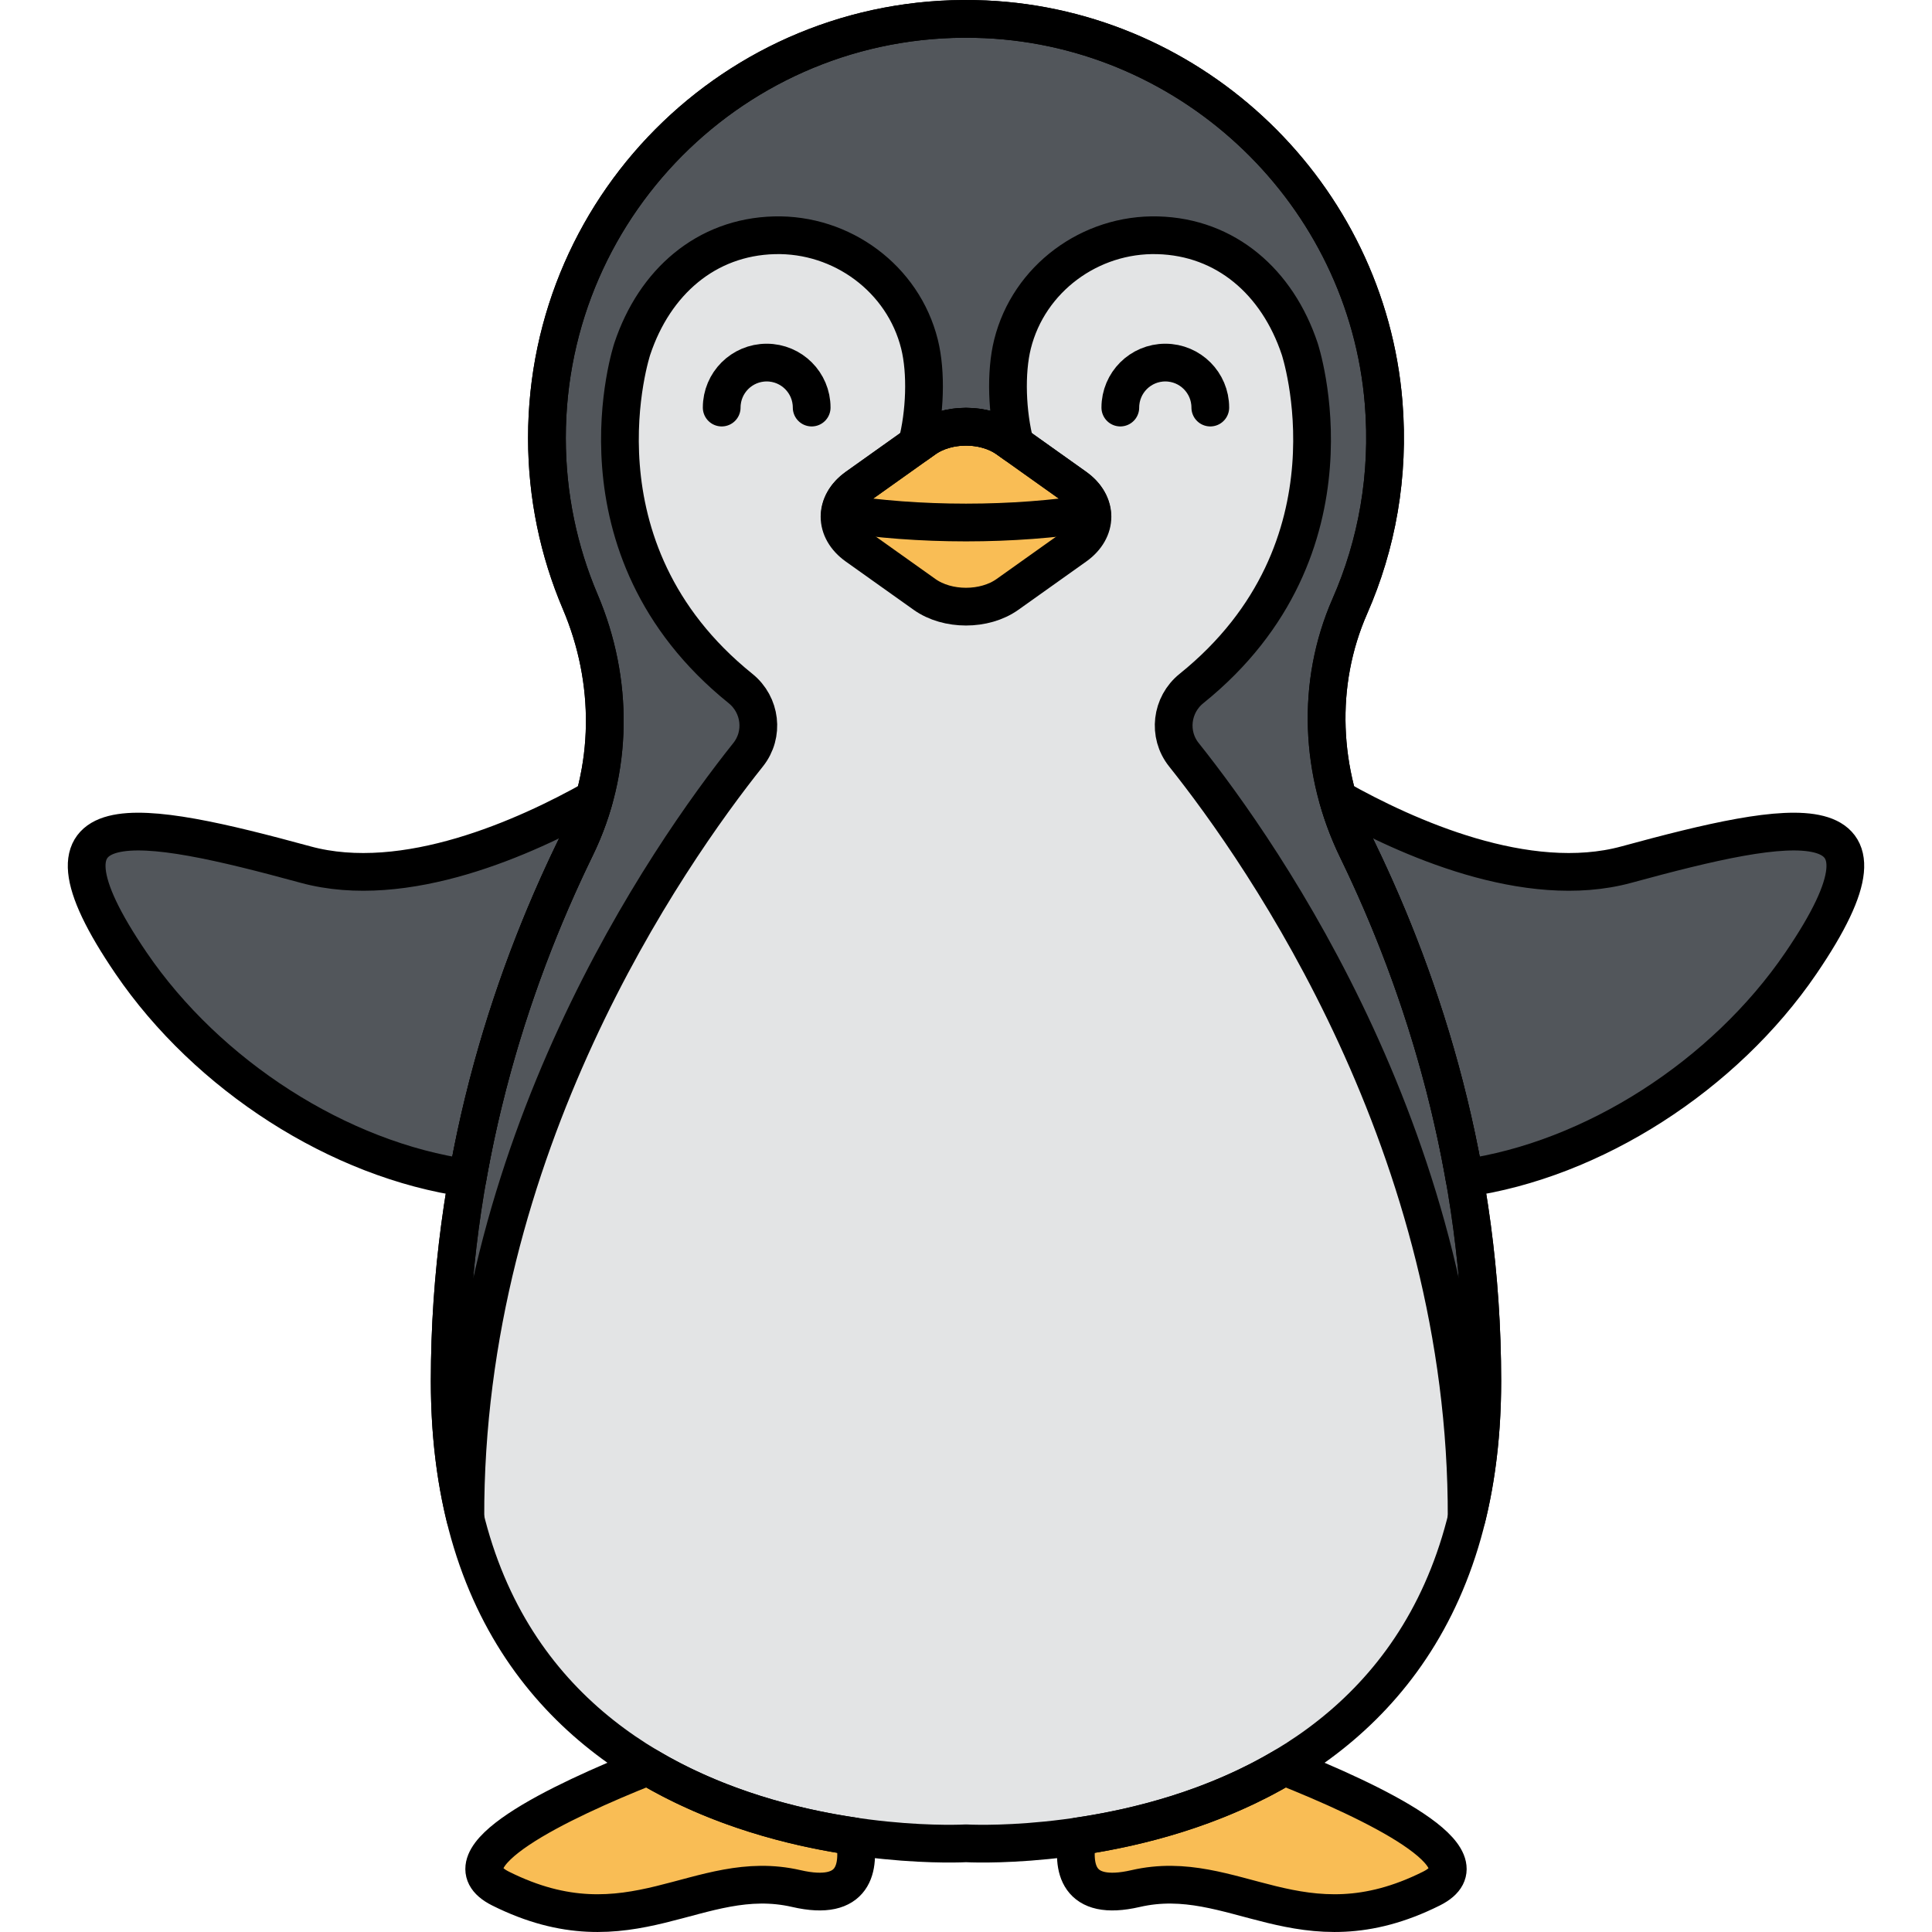 <?xml version="1.0" encoding="utf-8"?>
<!-- Generator: Adobe Illustrator 22.0.0, SVG Export Plug-In . SVG Version: 6.00 Build 0)  -->
<svg version="1.1" xmlns="http://www.w3.org/2000/svg" xmlns:xlink="http://www.w3.org/1999/xlink" x="0px" y="0px"
	 viewBox="0 0 256 256" style="enable-background:new 0 0 256 256;" xml:space="preserve">
<style type="text/css">
	.st0{fill:#F9BD55;}
	.st1{fill:#F4DBCE;}
	.st2{fill:#52565B;}
	.st3{fill:#FD605B;}
	.st4{fill:#F98080;}
	.st5{fill:#F9E63A;}
	.st6{fill:#039BE6;}
	.st7{fill:none;stroke:#000000;stroke-width:5;stroke-linecap:round;stroke-linejoin:round;stroke-miterlimit:10;}
	.st8{fill:#7D3D1A;}
	.st9{fill:#EAA250;}
	.st10{fill:#DD7F57;}
	.st11{fill:#FFC097;}
	.st12{fill:#F49667;}
	.st13{fill:#F89422;}
	.st14{fill:#E3E4E5;}
	.st15{fill:#6E7175;}
	.st16{fill:#46BAF9;}
	.st17{fill:#D9F3FF;}
	.st18{fill:#828487;}
	.st19{fill:#A8AEB2;}
	.st20{fill:#C9CDD1;}
	.st21{fill:#8CD8F9;}
	.st22{fill:#1AA7E5;}
	.st23{fill:#ACE7FC;}
	.st24{fill:#FFFFFF;}
	.st25{fill:#9E512B;}
	.st26{fill:#7ED5FC;}
	.st27{fill:#7CCC4E;}
	.st28{fill:#3AA03A;}
	.st29{fill:#FCB1B1;}
	.st30{fill:#F76E23;}
	.st31{fill:#C16A44;}
	.st32{fill:#B796EA;}
</style>
<g id="Layer_1">
</g>
<g id="Layer_2">
</g>
<g id="Layer_3">
</g>
<g id="Layer_4">
</g>
<g id="Layer_5">
</g>
<g id="Layer_6">
</g>
<g id="Layer_7">
</g>
<g id="Layer_8">
</g>
<g id="Layer_9">
</g>
<g id="Layer_10">
</g>
<g id="Layer_11">
</g>
<g id="Layer_12">
</g>
<g id="Layer_13">
</g>
<g id="Layer_14">
</g>
<g id="Layer_15">
	<g>
		<path class="st14" d="M178.865,80.32c3.577-8.138,5.258-17.297,4.476-26.924c-2.245-27.636-25.045-49.575-52.744-50.837
			C98.748,1.109,72.471,26.5,72.471,58.029c0,7.703,1.572,15.037,4.41,21.702c4.46,10.474,4.407,22.294-0.583,32.527
			c-8.854,18.156-16.71,42.284-16.71,70.744c0,65.198,68.412,61.247,68.412,61.247s68.412,3.951,68.412-61.247
			c0-28.333-7.787-52.373-16.593-70.502C174.91,102.393,174.343,90.607,178.865,80.32z"/>
		<path class="st2" d="M179.82,112.5c-4.91-10.107-5.477-21.893-0.955-32.18c3.577-8.138,5.258-17.297,4.476-26.924
			c-2.245-27.636-25.045-49.575-52.744-50.837C98.748,1.109,72.471,26.5,72.471,58.029c0,7.703,1.572,15.037,4.41,21.702
			c4.46,10.474,4.407,22.294-0.583,32.527c-8.854,18.157-16.71,42.284-16.71,70.744c0,6.782,0.749,12.805,2.076,18.173
			c-0.177-49.097,26.812-87.81,37.468-101.173c2.149-2.695,1.677-6.609-1.007-8.771C74.99,72.605,83.784,46.22,83.784,46.22
			c2.954-8.861,9.787-14.806,18.818-15.045c8.939-0.237,17.075,5.749,19.236,14.426c0.948,3.807,0.727,9.169-0.344,13.28
			l1.016-0.723c3.032-2.157,7.948-2.157,10.98,0l1.016,0.723c-1.071-4.112-1.292-9.473-0.344-13.28
			c2.161-8.677,10.297-14.663,19.236-14.426c9.031,0.239,15.864,6.185,18.818,15.045c0,0,8.795,26.385-14.34,45.011
			c-2.685,2.161-3.156,6.076-1.007,8.771c10.656,13.363,37.646,52.076,37.468,101.173c1.326-5.368,2.076-11.391,2.076-18.173
			C196.412,154.669,188.625,130.629,179.82,112.5z"/>
		<path class="st2" d="M76.298,112.258c1.014-2.08,1.814-4.227,2.423-6.413c-8.994,5.068-25.026,12.319-38.23,8.718
			c-22.111-6.03-38.192-9.045-23.116,13.066c10.137,14.867,27.543,26.085,44.581,28.488
			C64.938,139.167,70.389,124.376,76.298,112.258z"/>
		<path class="st2" d="M215.509,114.564c-13.194,3.598-29.213-3.64-38.211-8.707c0.644,2.269,1.479,4.496,2.522,6.644
			c5.864,12.073,11.262,26.78,14.223,43.617c17.039-2.403,34.445-13.621,44.582-28.488
			C253.701,105.518,237.62,108.533,215.509,114.564z"/>
		<path class="st0" d="M170.172,234.077c-9.278,5.526-19.38,8.087-27.372,9.26c-0.761,4.044-0.139,8.712,7.676,6.908
			c13.066-3.015,21.906,8.646,39.197,0C197.678,246.243,181.773,238.699,170.172,234.077z"/>
		<path class="st0" d="M85.828,234.077c-11.602,4.621-27.507,12.165-19.501,16.168c17.292,8.646,26.131-3.015,39.197,0
			c7.815,1.803,8.437-2.865,7.676-6.908C105.208,242.165,95.106,239.603,85.828,234.077z"/>
		<path class="st0" d="M142.484,64.557l-8.994-6.398c-3.032-2.157-7.948-2.157-10.98,0l-8.994,6.398
			c-3.032,2.157-3.032,5.654,0,7.811l8.994,6.398c3.032,2.157,7.948,2.157,10.98,0l8.994-6.398
			C145.516,70.211,145.516,66.714,142.484,64.557z"/>
		<path class="st0" d="M128,69.235c5.939,0,11.583-0.439,16.697-1.226c-0.145-1.258-0.86-2.49-2.213-3.452l-8.994-6.398
			c-3.032-2.157-7.948-2.157-10.98,0l-8.994,6.398c-1.353,0.963-2.068,2.194-2.213,3.452C116.417,68.796,122.061,69.235,128,69.235z
			"/>
		<path class="st7" d="M178.865,80.32c3.577-8.138,5.258-17.297,4.476-26.924c-2.245-27.636-25.045-49.575-52.744-50.837
			C98.748,1.109,72.471,26.5,72.471,58.029c0,7.703,1.572,15.037,4.41,21.702c4.46,10.474,4.407,22.294-0.583,32.527
			c-8.854,18.156-16.71,42.284-16.71,70.744c0,65.198,68.412,61.247,68.412,61.247s68.412,3.951,68.412-61.247
			c0-28.333-7.787-52.373-16.593-70.502C174.91,102.393,174.343,90.607,178.865,80.32z"/>
		<path class="st7" d="M170.172,234.077c-9.278,5.526-19.38,8.087-27.372,9.26c-0.761,4.044-0.139,8.712,7.676,6.908
			c13.066-3.015,21.906,8.646,39.197,0C197.678,246.243,181.773,238.699,170.172,234.077z"/>
		<path class="st7" d="M85.828,234.077c-11.602,4.621-27.507,12.165-19.501,16.168c17.292,8.646,26.131-3.015,39.197,0
			c7.815,1.803,8.437-2.865,7.676-6.908C105.208,242.165,95.106,239.603,85.828,234.077z"/>
		<path class="st7" d="M179.82,112.5c-4.91-10.107-5.477-21.893-0.955-32.18c3.577-8.138,5.258-17.297,4.476-26.924
			c-2.245-27.636-25.045-49.575-52.744-50.837C98.748,1.109,72.471,26.5,72.471,58.029c0,7.703,1.572,15.037,4.41,21.702
			c4.46,10.474,4.407,22.294-0.583,32.527c-8.854,18.157-16.71,42.284-16.71,70.744c0,6.782,0.749,12.805,2.076,18.173
			c-0.177-49.097,26.812-87.81,37.468-101.173c2.149-2.695,1.677-6.609-1.007-8.771C74.99,72.605,83.784,46.22,83.784,46.22
			c2.954-8.861,9.787-14.806,18.818-15.045c8.939-0.237,17.075,5.749,19.236,14.426c0.948,3.807,0.727,9.169-0.344,13.28
			l1.016-0.723c3.032-2.157,7.948-2.157,10.98,0l1.016,0.723c-1.071-4.112-1.292-9.473-0.344-13.28
			c2.161-8.677,10.297-14.663,19.236-14.426c9.031,0.239,15.864,6.185,18.818,15.045c0,0,8.795,26.385-14.34,45.011
			c-2.685,2.161-3.156,6.076-1.007,8.771c10.656,13.363,37.646,52.076,37.468,101.173c1.326-5.368,2.076-11.391,2.076-18.173
			C196.412,154.669,188.625,130.629,179.82,112.5z"/>
		<path class="st7" d="M142.484,64.557l-8.994-6.398c-3.032-2.157-7.948-2.157-10.98,0l-8.994,6.398
			c-3.032,2.157-3.032,5.654,0,7.811l8.994,6.398c3.032,2.157,7.948,2.157,10.98,0l8.994-6.398
			C145.516,70.211,145.516,66.714,142.484,64.557z"/>
		<path class="st7" d="M128,69.235c5.939,0,11.583-0.439,16.697-1.226c-0.145-1.258-0.86-2.49-2.213-3.452l-8.994-6.398
			c-3.032-2.157-7.948-2.157-10.98,0l-8.994,6.398c-1.353,0.963-2.068,2.194-2.213,3.452C116.417,68.796,122.061,69.235,128,69.235z
			"/>
		<path class="st7" d="M148.449,54.005c0-3.292,2.669-5.961,5.961-5.961c3.292,0,5.961,2.669,5.961,5.961"/>
		<path class="st7" d="M95.629,54.005c0-3.292,2.669-5.961,5.961-5.961c3.292,0,5.961,2.669,5.961,5.961"/>
		<path class="st7" d="M76.298,112.258c1.014-2.08,1.814-4.227,2.423-6.413c-8.994,5.068-25.026,12.319-38.23,8.718
			c-22.111-6.03-38.192-9.045-23.116,13.066c10.137,14.867,27.543,26.085,44.581,28.488
			C64.938,139.167,70.389,124.376,76.298,112.258z"/>
		<path class="st7" d="M215.509,114.564c-13.194,3.598-29.213-3.64-38.211-8.707c0.644,2.269,1.479,4.496,2.522,6.644
			c5.864,12.073,11.262,26.78,14.223,43.617c17.039-2.403,34.445-13.621,44.582-28.488
			C253.701,105.518,237.62,108.533,215.509,114.564z"/>
	</g>
</g>
<g id="Layer_16">
</g>
<g id="Layer_17">
</g>
<g id="Layer_18">
</g>
<g id="Layer_19">
</g>
<g id="Layer_20">
</g>
<g id="Layer_21">
</g>
<g id="Layer_22">
</g>
<g id="Layer_23">
</g>
<g id="Layer_24">
</g>
<g id="Layer_25">
</g>
<g id="Layer_26">
</g>
<g id="Layer_27">
</g>
<g id="Layer_28">
</g>
<g id="Layer_29">
</g>
<g id="Layer_30">
</g>
<g id="Layer_31">
</g>
<g id="Layer_32">
</g>
<g id="Layer_33">
</g>
<g id="Layer_34">
</g>
<g id="Layer_35">
</g>
<g id="Layer_36">
</g>
<g id="Layer_37">
</g>
<g id="Layer_38">
</g>
<g id="Layer_39">
</g>
<g id="Layer_40">
</g>
<g id="Layer_41">
</g>
<g id="Layer_42">
</g>
<g id="Layer_43">
</g>
<g id="Layer_44">
</g>
<g id="Layer_45">
</g>
<g id="Layer_46">
</g>
<g id="Layer_47">
</g>
<g id="Layer_48">
</g>
<g id="Layer_49">
</g>
<g id="Layer_50">
</g>
<g id="Layer_51">
</g>
<g id="Layer_52">
</g>
<g id="Layer_53">
</g>
<g id="Layer_54">
</g>
<g id="Layer_55">
</g>
<g id="Layer_56">
</g>
<g id="Layer_57">
</g>
<g id="Layer_58">
</g>
<g id="Layer_59">
</g>
<g id="Layer_60">
</g>
<g id="Layer_61">
</g>
<g id="Layer_62">
</g>
<g id="Layer_63">
</g>
<g id="Layer_64">
</g>
<g id="Layer_65">
</g>
<g id="Layer_66">
</g>
<g id="Layer_67">
</g>
<g id="Layer_68">
</g>
<g id="Layer_69">
</g>
<g id="Layer_70">
</g>
<g id="Layer_71">
</g>
<g id="Layer_72">
</g>
<g id="Layer_73">
</g>
<g id="Layer_74">
</g>
<g id="Layer_75">
</g>
<g id="Layer_76">
</g>
<g id="Layer_77">
</g>
<g id="Layer_78">
</g>
<g id="Layer_79">
</g>
<g id="Layer_80">
</g>
<g id="Layer_81">
</g>
<g id="Layer_82">
</g>
<g id="Layer_83">
</g>
<g id="Layer_84">
</g>
<g id="Layer_85">
</g>
<g id="Layer_86">
</g>
<g id="Layer_87">
</g>
<g id="Layer_88">
</g>
<g id="Layer_89">
</g>
<g id="Layer_90">
</g>
<g id="Layer_91">
</g>
<g id="Layer_92">
</g>
<g id="Layer_93">
</g>
<g id="Layer_94">
</g>
<g id="Layer_95">
</g>
<g id="Layer_96">
</g>
<g id="Layer_97">
</g>
<g id="Layer_98">
</g>
<g id="Layer_99">
</g>
<g id="Layer_100">
</g>
</svg>
